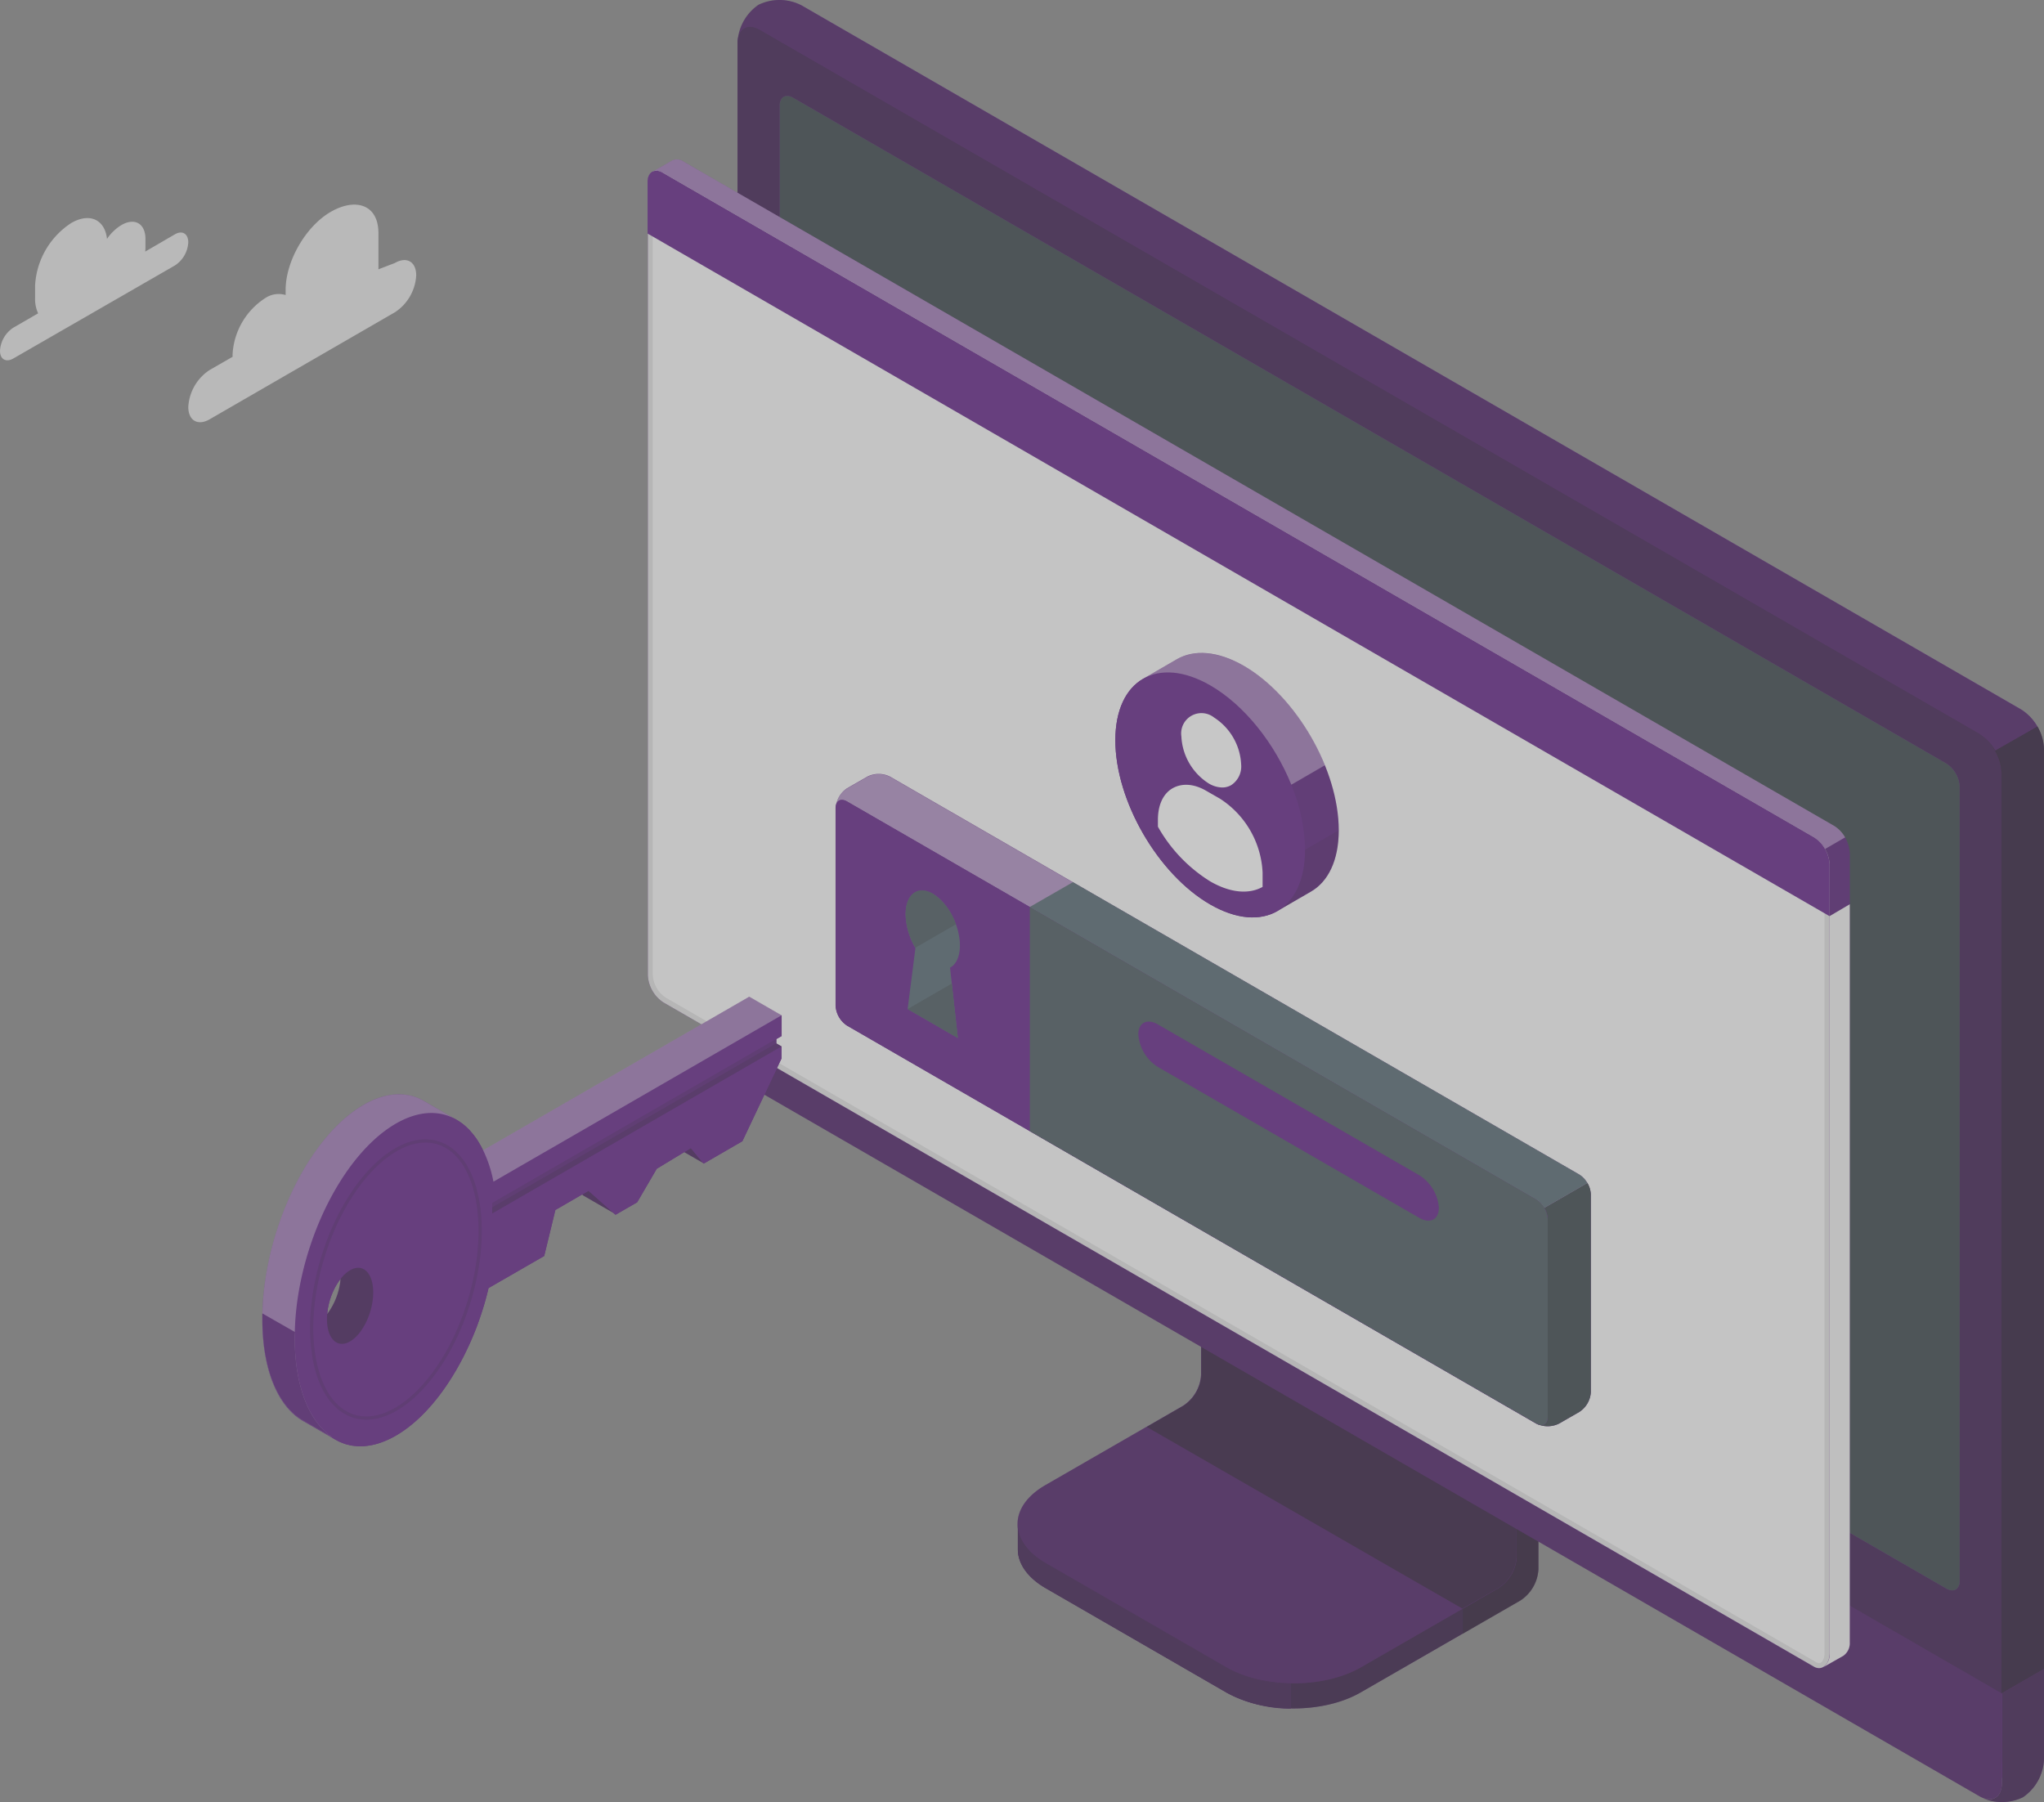 <svg xmlns="http://www.w3.org/2000/svg" width="634.551" height="559.44" viewBox="0 0 634.551 559.44"><rect x="0" y="0" width="634.551" height="559.44" fill="#808080" stroke="none"/><g transform="translate(-68.687)" opacity="0.558"><g transform="translate(297.667 0)"><path d="M207.078,389.233l-56.046-32.418c-5.775-3.32-8.662-7.7-8.662-12.062v-7.8l58.147-32.787a12.351,12.351,0,0,0,5.582-9.624V225.41l97.848,56.559v69.087a12.351,12.351,0,0,1-5.582,9.624l-49.469,28.5C237.363,395.89,218.627,395.89,207.078,389.233Z" transform="translate(-55.35 136.161)" fill="#520a7c"/><g transform="translate(87.02 361.571)" opacity="0.6"><path d="M207.078,389.233l-56.046-32.418c-5.775-3.32-8.662-7.7-8.662-12.062v-7.8l58.147-32.787a12.351,12.351,0,0,0,5.582-9.624V225.41l97.848,56.559v69.087a12.351,12.351,0,0,1-5.582,9.624l-49.469,28.5C237.363,395.89,218.627,395.89,207.078,389.233Z" transform="translate(-142.37 -225.41)"/></g><path d="M142.34,346.025v7.764l17.949-10.33a12.352,12.352,0,0,0,5.566-9.624V264.7l-18.7-10.7c-.385,4.812-.818,9.624-1.2,14.437l13.089,7.571v53.977a12.287,12.287,0,0,1-5.582,9.624Z" transform="translate(82.79 153.431)" opacity="0.3"/><path d="M301.518,342.952a12.319,12.319,0,0,1-5.582,9.625l-42.7,24.606c-11.549,6.673-30.285,6.673-41.85,0l-56.142-32.4c-11.565-6.657-11.565-17.484,0-24.141l42.716-24.622a12.3,12.3,0,0,0,5.582-9.624V232.4l97.848,56.559Z" transform="translate(-59.658 140.383)" fill="#520a7c"/><path d="M301.518,342.952a12.319,12.319,0,0,1-5.582,9.625l-42.7,24.606c-11.549,6.673-30.285,6.673-41.85,0l-56.142-32.4c-11.565-6.657-11.565-17.484,0-24.141l42.716-24.622a12.3,12.3,0,0,0,5.582-9.624V232.4l97.848,56.559Z" transform="translate(-59.658 140.383)" opacity="0.3"/><path d="M146.6,302.61h0l11.357-6.561a12.3,12.3,0,0,0,5.582-9.624V232.4l97.848,56.559v53.993a12.319,12.319,0,0,1-5.582,9.625l-11.228,6.416Z" transform="translate(-19.574 140.383)" opacity="0.5"/><path d="M190.26,295v7.8c0,4.379,2.9,8.726,8.662,12.079l56.142,32.386a41.883,41.883,0,0,0,19.971,4.957v-7.764a41.881,41.881,0,0,1-19.971-4.956l-56.142-32.418C193.163,303.678,190.26,299.3,190.26,295Z" transform="translate(-103.256 178.198)" fill="#520a7c"/><path d="M190.26,295v7.8c0,4.379,2.9,8.726,8.662,12.079l56.142,32.386a41.883,41.883,0,0,0,19.971,4.957v-7.764a41.881,41.881,0,0,1-19.971-4.956l-56.142-32.418C193.163,303.678,190.26,299.3,190.26,295Z" transform="translate(-103.256 178.198)" opacity="0.5"/><path d="M443.547,550.434a15,15,0,0,1-13.49-.241L51.5,331.64a15.431,15.431,0,0,1-6.978-12.079V13.329A14.966,14.966,0,0,1,51.048,1.491a14.918,14.918,0,0,1,13.506.257L443.113,220.3a15.4,15.4,0,0,1,6.962,12.079V538.612A14.95,14.95,0,0,1,443.547,550.434Z" transform="translate(-44.52 0)" fill="#520a7c"/><path d="M438.186,547.055,59.628,328.486a15.383,15.383,0,0,1-6.978-12.079V10.176c0-4.443,3.128-6.256,6.978-4.026L438.186,224.639a15.431,15.431,0,0,1,6.978,12.079v306.3C445.132,547.473,442,549.269,438.186,547.055Z" transform="translate(-52.65 3.137)" fill="#520a7c"/><path d="M438.186,547.055,59.628,328.486a15.383,15.383,0,0,1-6.978-12.079V10.176c0-4.443,3.128-6.256,6.978-4.026L438.186,224.639a15.431,15.431,0,0,1,6.978,12.079v306.3C445.132,547.473,442,549.269,438.186,547.055Z" transform="translate(-52.65 3.137)" opacity="0.5"/><path d="M44.51,363.1a15.11,15.11,0,0,0,12.5-.257,15,15,0,0,0,6.545-11.854V323l-13.073,7.571V358.45C50.477,362.54,47.895,364.385,44.51,363.1Z" transform="translate(342.021 195.111)" fill="#520a7c"/><path d="M44.51,363.1a15.11,15.11,0,0,0,12.5-.257,15,15,0,0,0,6.545-11.854V323l-13.073,7.571V358.45C50.477,362.54,47.895,364.385,44.51,363.1Z" transform="translate(342.021 195.111)" opacity="0.5"/><path d="M445.158,413.1v27.879c0,4.443-3.128,6.24-6.978,4.026L59.638,226.451a15.431,15.431,0,0,1-6.978-12.079V186.43Z" transform="translate(-52.66 112.615)" fill="#520a7c"/><path d="M445.152,413.052v27.927c0,4.443-3.128,6.24-6.978,4.026L59.648,226.451a15.431,15.431,0,0,1-6.978-12.079V186.43Z" transform="translate(-52.67 112.615)" opacity="0.3"/><path d="M427.156,479.517V233.053a9.223,9.223,0,0,0-4.171-7.25L65.007,19.135c-2.31-1.331-4.187-.257-4.187,2.422V268.021a9.239,9.239,0,0,0,4.187,7.25L422.969,481.939C425.263,483.271,427.156,482.2,427.156,479.517Z" transform="translate(-47.747 11.213)" fill="#520a7c"/><path d="M427.156,479.517V233.053a9.223,9.223,0,0,0-4.171-7.25L65.007,19.135c-2.31-1.331-4.187-.257-4.187,2.422V268.021a9.239,9.239,0,0,0,4.187,7.25L422.969,481.939C425.263,483.271,427.156,482.2,427.156,479.517Z" transform="translate(-47.747 11.213)" fill="#263238"/><path d="M177.465,262.957a14.437,14.437,0,0,1,6.545,11.325c0,4.171-2.935,5.871-6.545,3.786a14.437,14.437,0,0,1-6.545-11.341C170.9,262.556,173.823,260.872,177.465,262.957Z" transform="translate(18.792 158.301)" fill="#520a7c"/><path d="M44.51,148.109a14.886,14.886,0,0,1,2.069,6.9V440.8l13.153-7.6V147.467a14.325,14.325,0,0,0-2.053-6.9Z" transform="translate(345.839 84.912)" opacity="0.7"/><path d="M45.84,12.175c.513-3.593,3.4-4.908,6.93-2.887L431.328,227.777a14.436,14.436,0,0,1,4.812,5.245l13.089-7.555a14.58,14.58,0,0,0-4.941-5.165L65.73,1.748a14.95,14.95,0,0,0-13.522-.257A15.094,15.094,0,0,0,45.84,12.175Z" transform="translate(-45.792 -0.001)" opacity="0.3"/></g><g transform="translate(269.724 49.481)"><g transform="translate(0)"><path d="M89.608,31.219a3.433,3.433,0,0,1,3.545.273L450.361,237.758a10.763,10.763,0,0,1,4.892,8.469V491.184a4.812,4.812,0,0,1-2.069,4.251c-.786.433-4.989,2.871-6.24,3.545a2.775,2.775,0,0,1-2.823-.16L86.929,292.553a10.763,10.763,0,0,1-4.812-8.453V37.86a3.368,3.368,0,0,1,1.508-3.208C84.427,34.186,88.709,31.764,89.608,31.219Z" transform="translate(-82.036 -30.846)" fill="#520a7c"/><path d="M449.433,496.858c1.363,0,2.486-1.684,2.486-3.754V248.132a10.121,10.121,0,0,0-4.491-7.764L90.123,34.1a3.818,3.818,0,0,0-1.78-.561c-1.187,0-1.893,1.011-1.893,2.695V282.394a10.105,10.105,0,0,0,4.475,7.764L448.166,496.5a2.39,2.39,0,0,0,1.267.353Z" transform="translate(-85.68 -29.221)" fill="#fafafa"/><path d="M88.615,34.58h0c-.946,0-1.091,1.187-1.091,1.893V282.7a9.159,9.159,0,0,0,4.09,7.074L448.791,496.1a1.605,1.605,0,0,0,.818.257c.9,0,1.684-1.379,1.684-2.951V248.434a9.207,9.207,0,0,0-4.09-7.074L89.994,35.109a2.743,2.743,0,0,0-1.379-.465m0-1.6a4.668,4.668,0,0,1,2.182.674L448.069,239.98a10.8,10.8,0,0,1,4.812,8.453V493.342c0,2.47-1.38,4.556-3.288,4.556a3.208,3.208,0,0,1-1.6-.465L90.812,291.23A10.763,10.763,0,0,1,86,282.777V36.537c0-2.214,1.091-3.5,2.695-3.5Z" transform="translate(-85.92 -29.523)" fill="#e0e0e0"/><path d="M88.094,408.359l-6,3.4a4.989,4.989,0,0,0,1.8-4.171V178.673L90.147,175V404.124A4.812,4.812,0,0,1,88.094,408.359Z" transform="translate(283.07 56.229)" fill="#f0f0f0"/><path d="M86,36.5c0-3.1,2.2-4.347,4.812-2.791L448.149,239.978a10.8,10.8,0,0,1,4.812,8.453v16.041L86,52.544Z" transform="translate(-86 -29.522)" fill="#520a7c"/><g transform="translate(1.604)" opacity="0.4"><path d="M86.272,35.038,443.545,241.3a9.977,9.977,0,0,1,3.433,3.625l6.192-3.593a9.625,9.625,0,0,0-3.4-3.577L92.512,31.493a3.465,3.465,0,0,0-3.545-.289c-.882.545-4.924,2.855-5.967,3.4a3.529,3.529,0,0,1,3.272.433Z" transform="translate(-83 -30.848)" fill="#fff"/></g><path d="M89.816,182.8V166.9a9.961,9.961,0,0,0-1.492-4.812L82.1,165.667a9.8,9.8,0,0,1,1.46,4.812V186.52Z" transform="translate(283.402 48.431)" opacity="0.15"/><path d="M149.149,150.645,363.083,274.158a7.876,7.876,0,0,1,3.577,6.176v61.339a7.876,7.876,0,0,1-3.577,6.176l-6.24,3.593a7.924,7.924,0,0,1-7.154,0l-213.9-123.513a7.908,7.908,0,0,1-3.577-6.192V160.4a7.908,7.908,0,0,1,3.577-6.192l6.256-3.593a7.876,7.876,0,0,1,7.106.032Z" transform="translate(-73.822 40.996)" fill="#520a7c"/><path d="M132.87,159.809c.241-1.861,1.748-2.534,3.545-1.492L350.349,281.83a7.138,7.138,0,0,1,2.518,2.679l13.394-7.683a7.457,7.457,0,0,0-2.5-2.631L149.809,150.682a7.876,7.876,0,0,0-7.138,0l-6.256,3.593a8.02,8.02,0,0,0-3.545,5.534Z" transform="translate(-74.482 41.023)" fill="#fff" opacity="0.5"/><path d="M132.21,303.9a8.02,8.02,0,0,0,6.529-.289l6.256-3.593a7.876,7.876,0,0,0,3.577-6.176V232.5a7.475,7.475,0,0,0-1.059-3.545l-13.394,7.748a7.186,7.186,0,0,1,1.059,3.513V301.56C135.177,303.6,133.894,304.543,132.21,303.9Z" transform="translate(144.266 88.825)" fill="#263238"/><path d="M358.091,278.816,144.157,155.3c-1.973-1.139-3.577-.209-3.577,2.069v61.339a7.908,7.908,0,0,0,3.577,6.192l213.9,123.513c1.973,1.139,3.577.225,3.577-2.053V285.04A7.908,7.908,0,0,0,358.091,278.816Z" transform="translate(-82.224 44.037)" fill="#520a7c"/><path d="M146.3,170.73,303.5,261.5a7.459,7.459,0,0,1,2.5,2.631l-13.394,7.748a7.138,7.138,0,0,0-2.518-2.679l-157.2-90.758Z" transform="translate(-14.254 53.65)" fill="#455a64"/><path d="M140.56,175.54l157.2,90.758a7.908,7.908,0,0,1,3.577,6.192v61.339c0,2.278-1.6,3.208-3.577,2.053l-157.2-90.758Z" transform="translate(-21.891 56.556)" fill="#37474f"/><path d="M248.891,245.44,167.709,198.6c-3.353-1.941-6.079-.561-6.079,3.08a13.089,13.089,0,0,0,6.079,10.122l81.117,46.823c3.352,1.941,6.079.561,6.1-3.08a13.041,13.041,0,0,0-6.031-10.106Z" transform="translate(-9.276 69.955)" fill="#520a7c"/><path d="M254.946,209.138l15.591,9-2.422-21.847c1.861-.994,3.064-3.417,3.064-6.9,0-6.208-3.785-13.41-8.437-16.041s-8.421.176-8.421,6.416a21.207,21.207,0,0,0,3.048,10.41Z" transform="translate(-174.213 54.638)" fill="#455a64"/><path d="M254.72,198.268l13.715-7.908,1.877,16.907Z" transform="translate(-173.988 65.508)" fill="#37474f"/><path d="M263.521,173.319a18.367,18.367,0,0,1,7.186,9.544l-12.56,7.25h0A21.206,21.206,0,0,1,255.1,179.7C255.1,173.5,258.87,170.64,263.521,173.319Z" transform="translate(-174.993 54.606)" fill="#37474f"/><path d="M200.056,128.343c5.342-3.1,12.7-2.647,20.853,2.037,16.249,9.4,29.451,32.29,29.451,51.009,0,9.432-3.32,16.041-8.678,19.1-1.4.786-8.967,5.2-10.378,6.015-5.326,3.08-12.688,2.631-20.853-2.053C194.185,195.056,181,172.214,181,153.447c0-9.384,3.3-16.041,8.63-19.056" transform="translate(-35.784 26.854)" fill="#520a7c"/><path d="M216.971,134.165c16.265,9.384,29.451,32.226,29.451,51.009s-13.185,26.387-29.451,17S187.5,169.936,187.52,151.168,200.738,124.766,216.971,134.165Z" transform="translate(-42.304 29.132)" fill="#520a7c"/><path d="M195.73,162.7v2.214a47.24,47.24,0,0,0,16.249,17.035c6.336,3.657,12.063,4.042,16.265,1.716V179.22A28.873,28.873,0,0,0,214.979,156.2l-4.283-2.454c-3.786-2.2-7.475-2.47-10.362-.8S195.73,158.191,195.73,162.7Z" transform="translate(-37.297 42.257)" fill="#520a7c"/><path d="M194.1,128.334l-10.426,6.047c5.326-3.1,12.688-2.647,20.853,2.053,10.651,6.144,19.987,18.062,25.152,30.83l10.442-6.047c-5.181-12.832-14.437-24.686-25.152-30.846C206.785,125.768,199.486,125.238,194.1,128.334Z" transform="translate(-29.824 26.863)" fill="#fff" opacity="0.4"/><path d="M181.01,185.549,191,179.758c5.358-3.048,8.694-9.624,8.694-19.088l-10.442,6.063C189.255,175.893,186.111,182.389,181.01,185.549Z" transform="translate(14.862 47.573)" opacity="0.2"/><path d="M191.442,148.1,181,154.147a54.731,54.731,0,0,1,4.3,20.179h0l10.458-6.063A54.906,54.906,0,0,0,191.442,148.1Z" transform="translate(18.818 39.98)" opacity="0.1"/><path d="M212.595,161.1a5.533,5.533,0,0,0,2.823-.738,6.93,6.93,0,0,0,3.08-6.416,18.35,18.35,0,0,0-8.405-14.565h0a6.3,6.3,0,0,0-10.154,5.855A18.335,18.335,0,0,0,208.36,159.8,8.486,8.486,0,0,0,212.595,161.1Z" transform="translate(-34.223 33.891)" fill="#fff"/><path d="M200.344,152.935c2.887-1.6,6.577-1.4,10.362.8l4.283,2.454a28.873,28.873,0,0,1,13.25,22.954v4.443c-4.2,2.326-9.929,1.941-16.265-1.716A47.24,47.24,0,0,1,195.74,164.9v-2.149C195.74,158.181,197.344,154.636,200.344,152.935Z" transform="translate(-37.307 42.267)" fill="#fff"/></g></g><g transform="translate(68.687 63.527)"><path d="M423.68,57.723l-5.1,1.957V48.452c0-8.919-7.106-11.052-14.822-6.593h0c-7.732,4.459-13.987,15.3-13.987,24.205v1.6a7.523,7.523,0,0,0-6.416,1.011h0A22.2,22.2,0,0,0,373.3,86.1v.738l-7.122,4.106a14.661,14.661,0,0,0-6.625,11.485c0,4.219,2.968,5.935,6.625,3.818l57.506-33.22a14.613,14.613,0,0,0,6.625-11.485C430.305,57.322,427.354,55.606,423.68,57.723Z" transform="translate(-301.098 -39.604)" fill="#e6e6e6"/><path d="M457.926,47.265l-9.191,5.342a10.88,10.88,0,0,0,.08-1.235V48.693c0-4.812-3.352-6.705-7.475-4.315a14.646,14.646,0,0,0-4.459,4.283c-.674-6-5.39-8.229-11.1-4.924a24.735,24.735,0,0,0-11.229,19.377v4.01a10.474,10.474,0,0,0,.946,4.652l-7.684,4.443A9.16,9.16,0,0,0,403.66,83.4c0,2.647,1.861,3.721,4.155,2.39l50.143-28.873a9.16,9.16,0,0,0,4.155-7.186C462.08,47.009,460.219,45.934,457.926,47.265Z" transform="translate(-403.66 -38.033)" fill="#e6e6e6"/></g><g transform="translate(88.14 234.112)"><path d="M380.842,211.4Z" transform="translate(-331.16 -122.502)" fill="#455a64"/><path d="M317.906,229.175l-10.057-5.807-3.978-4.828,10.041,5.807,3.994,4.828" transform="translate(-118.837 -102.101)" fill="#520a7c"/><path d="M317.906,229.175l-10.057-5.807-3.978-4.828,10.041,5.807,3.994,4.828" transform="translate(-118.837 -102.101)" opacity="0.4"/><path d="M339.367,239.994l-10.057-5.807-8.389-7.427,10.041,5.807,8.405,7.427" transform="translate(-167.647 -97.136)" fill="#520a7c"/><path d="M339.367,239.994l-10.057-5.807-8.389-7.427,10.041,5.807,8.405,7.427" transform="translate(-167.647 -97.136)" opacity="0.4"/><path d="M313.132,280.5a21.2,21.2,0,0,0-4.154,10.924,21.5,21.5,0,0,0,4.154-10.924Zm-23.371.3c3.385-23.034,15.752-45.8,30.477-54.314,7.074-4.09,13.618-4.235,18.864-1.171l9.464,5.47a4.165,4.165,0,0,1,.529.3c.417.241.834.5,1.219.77a16.423,16.423,0,0,1,2.182,1.8,2.954,2.954,0,0,0,.321.3,12.718,12.718,0,0,1,.866.962,15.388,15.388,0,0,1,1.011,1.235A22.771,22.771,0,0,1,356.538,239a16.525,16.525,0,0,1,.818,1.6L440,192.9l10.041,5.791v6.416l-.85.5-.8.449v1.363l1.6.946V212.1l-12.143,25.665-12,6.946-3.994-4.812-10.587,6.416-6.079,10.41-6.705,3.866-8.389-7.443-10.3,5.967-3.465,14.276-17.276,9.961a94.158,94.158,0,0,1-3.208,10.731c-.112.369-.257.722-.4,1.123-5.743,15.094-14.87,28.007-25.168,33.958a27.238,27.238,0,0,1-3.866,1.861,21.417,21.417,0,0,1-2.165.722,16.6,16.6,0,0,1-1.925.433,17.08,17.08,0,0,1-6.128,0l-.834-.209a7.5,7.5,0,0,1-1.171-.337l-.9-.353a6.689,6.689,0,0,1-.914-.417l-.866-.449-.417-.257a.673.673,0,0,1-.208-.112c-2.294-1.315-7.94-4.588-9.48-5.454-7.635-4.427-12.576-15.624-12.576-31.456a82.511,82.511,0,0,1,.93-12.335Z" transform="translate(-226.845 -117.589)" fill="#520a7c"/><path d="M306,297.726c3.978-2.278,7.186-9.079,7.186-15.191s-3.208-9.191-7.186-6.914-7.17,9.1-7.17,15.207S302.038,299.956,306,297.726ZM289.734,284.4c3.384-23,15.752-45.764,30.477-54.281,6.833-3.946,13.153-4.235,18.286-1.508a4.146,4.146,0,0,1,.529.3c.417.241.834.5,1.219.77a16.425,16.425,0,0,1,2.182,1.8,2.948,2.948,0,0,0,.321.3,12.665,12.665,0,0,1,.866.962,15.379,15.379,0,0,1,1.011,1.235,22.754,22.754,0,0,1,1.845,2.839,16.516,16.516,0,0,1,.818,1.6,39.235,39.235,0,0,1,3.208,9.769l89.491-51.683v6.416l-.85.5-.8.449v1.363l1.6.946v3.737L427.8,235.585l-12,6.946-3.994-4.812-10.587,6.416-6.079,10.41-6.705,3.866-8.389-7.443-10.3,5.967-3.465,14.276L349,281.172A94.146,94.146,0,0,1,345.8,291.9c-.112.369-.257.722-.4,1.123-5.742,15.094-14.87,28.007-25.168,33.958a27.261,27.261,0,0,1-3.866,1.861,21.432,21.432,0,0,1-2.165.722,16.609,16.609,0,0,1-1.925.433,17.084,17.084,0,0,1-6.128,0l-.834-.208a7.505,7.505,0,0,1-1.171-.337l-.9-.353a6.686,6.686,0,0,1-.914-.417l-.866-.449-.417-.257a.674.674,0,0,1-.209-.112c-7.315-4.62-12.014-15.64-12.014-31.1a85.2,85.2,0,0,1,.914-12.367Z" transform="translate(-216.777 -115.409)" fill="#520a7c"/><path d="M367.871,261.3c0,6.112,3.208,9.207,7.17,6.914s7.186-9.079,7.186-15.191-3.208-9.191-7.186-6.9a10.172,10.172,0,0,0-2.935,2.679,21.462,21.462,0,0,1-4.155,10.94A12.964,12.964,0,0,0,367.871,261.3Z" transform="translate(-285.818 -85.896)" opacity="0.4"/><path d="M352.09,281.568c0,15.832,4.94,27.028,12.576,31.456,1.6.866,7.186,4.138,9.48,5.454-7.314-4.62-12.014-15.64-12.014-31.1a85.178,85.178,0,0,1,.914-12.207c3.385-23,15.752-45.764,30.477-54.281,6.833-3.946,13.153-4.235,18.286-1.508l-9.464-5.47c-5.245-3.064-11.79-2.919-18.864,1.171C368.74,223.6,356.373,246.359,353,269.393A82.505,82.505,0,0,0,352.09,281.568Z" transform="translate(-290.089 -106.18)" fill="#fff" opacity="0.4"/><path d="M385.612,261.755c0,15.463,4.7,26.483,12.014,31.1-2.294-1.315-7.94-4.588-9.48-5.454-7.635-4.427-12.576-15.624-12.576-31.456V254.2l10.138,5.791A13.165,13.165,0,0,0,385.612,261.755Z" transform="translate(-313.569 -80.56)" fill="#520a7c"/><path d="M385.612,261.755c0,15.463,4.7,26.483,12.014,31.1-2.294-1.315-7.94-4.588-9.48-5.454-7.635-4.427-12.576-15.624-12.576-31.456V254.2l10.138,5.791A13.165,13.165,0,0,0,385.612,261.755Z" transform="translate(-313.569 -80.56)" opacity="0.1"/><path d="M288.82,251.989v3.272l89.86-51.891-1.652-.946V201.06Z" transform="translate(-155.47 -112.66)" opacity="0.15"/><path d="M288.82,252.829v1.925l89.86-51.891-1.652-.946V201.9Z" transform="translate(-155.47 -112.153)" opacity="0.15"/><ellipse cx="23.724" cy="44.401" rx="23.724" ry="44.401" transform="translate(113.112 212.51) rotate(-162.94)" fill="none" stroke="#000" stroke-miterlimit="10" stroke-width="1" opacity="0.15"/><path d="M288.81,240.575a39.235,39.235,0,0,1,3.208,9.769l89.491-51.683-10.041-5.791Z" transform="translate(-158.283 -117.608)" fill="#fff" opacity="0.4"/><path d="M431.56,204.912Z" transform="translate(-410.51 -121.758)" fill="#455a64"/></g></g></svg>